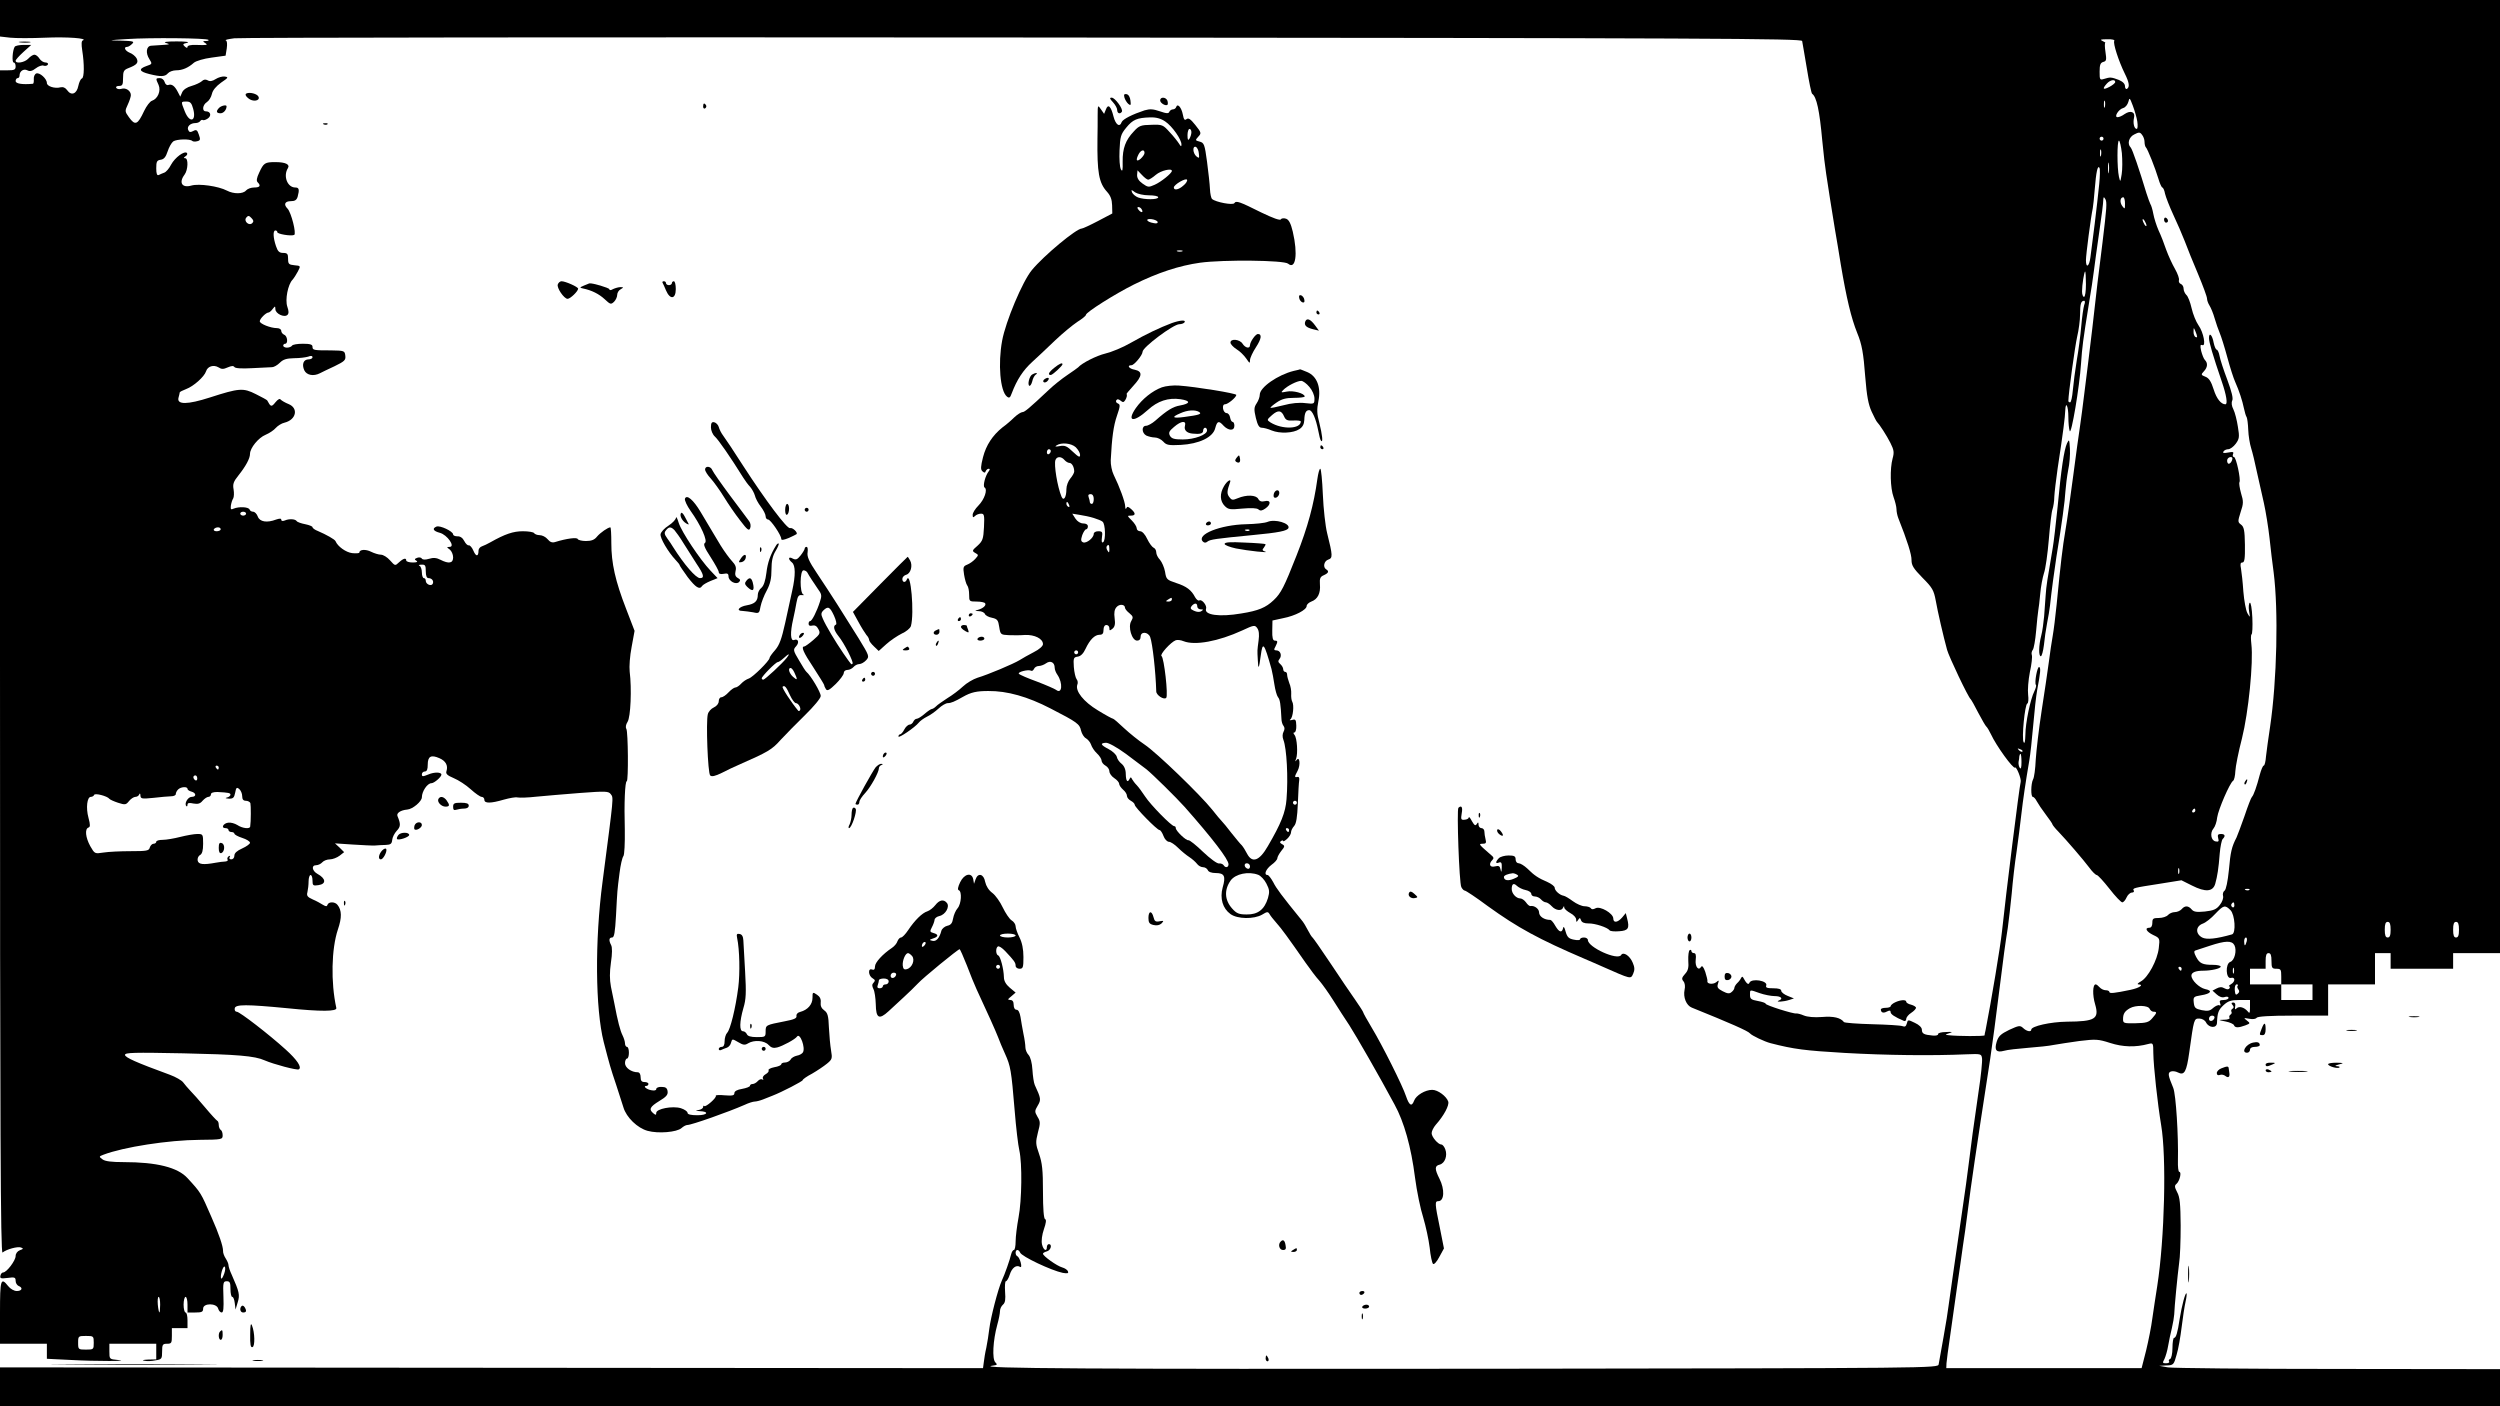 <?xml version="1.0" standalone="no"?>
<!DOCTYPE svg PUBLIC "-//W3C//DTD SVG 20010904//EN"
 "http://www.w3.org/TR/2001/REC-SVG-20010904/DTD/svg10.dtd">
<svg version="1.0" xmlns="http://www.w3.org/2000/svg"
 width="1280pt" height="720pt" viewBox="0 0 1280 720"
 preserveAspectRatio="xMidYMid meet">

<g transform="translate(0,720) scale(0.1,-0.1)"
fill="#000000" stroke="none">
<path d="M0 7106 l0 -93 53 -6 c28 -3 109 -3 178 0 112 5 222 -3 193 -14 -7
-2 -8 -19 -3 -51 11 -69 11 -140 -2 -144 -6 -2 -14 -19 -18 -38 -8 -41 -36
-52 -57 -22 -9 13 -21 18 -34 15 -29 -8 -70 5 -70 22 0 22 -37 55 -54 49 -8
-3 -14 -16 -13 -29 1 -13 -1 -24 -5 -24 -56 -5 -88 1 -88 14 0 8 5 15 10 15 6
0 10 6 10 13 0 23 21 37 40 27 13 -7 25 -4 43 10 14 11 32 17 40 14 8 -3 18
-1 22 5 3 6 -2 11 -12 11 -10 0 -24 9 -31 20 -7 11 -18 20 -26 20 -7 0 -21 -9
-31 -20 -18 -20 -65 -28 -65 -11 0 5 18 25 40 45 l40 36 -39 0 c-22 0 -43 -4
-46 -10 -11 -18 -15 -80 -5 -80 6 0 10 -9 10 -20 0 -17 -7 -20 -40 -20 l-40 0
0 -3031 c0 -2424 3 -3029 13 -3022 21 17 77 32 94 26 14 -5 13 -8 -5 -14 -13
-5 -22 -17 -22 -30 0 -23 -46 -84 -64 -84 -6 0 -12 -7 -14 -17 -3 -14 3 -15
37 -11 36 5 41 3 41 -15 0 -11 7 -22 15 -26 24 -9 18 -26 -9 -26 -14 0 -33 11
-44 25 -38 48 -42 34 -42 -135 l0 -160 120 0 120 0 0 -38 0 -39 122 -6 c125
-7 317 -7 241 0 -43 4 -43 4 -43 44 l0 39 120 0 120 0 0 -40 0 -40 -42 -1
c-26 -1 -34 -4 -19 -6 13 -3 39 -2 57 2 32 5 34 8 34 45 0 36 3 40 25 40 23 0
25 4 25 40 l0 40 40 0 40 0 0 40 c0 22 -4 40 -10 40 -5 0 -10 18 -10 40 0 22
5 40 10 40 6 0 10 -18 10 -40 l0 -40 40 0 c33 0 40 3 40 20 0 29 69 29 77 0 3
-11 11 -20 18 -20 9 0 11 22 9 80 -3 74 -1 80 17 80 16 0 19 -7 19 -40 0 -22
4 -40 9 -40 6 0 11 -15 13 -32 l4 -33 11 37 c12 38 8 54 -30 140 -10 21 -17
43 -17 50 0 8 -7 23 -14 34 -8 12 -15 30 -14 40 0 23 -20 84 -60 174 -54 124
-53 123 -122 198 -50 55 -157 82 -328 82 -60 0 -94 4 -107 14 -19 14 -19 15 5
24 102 39 333 75 492 76 114 1 118 2 118 23 0 12 -4 25 -10 28 -5 3 -10 15
-10 25 0 10 -3 20 -8 22 -4 2 -32 32 -62 68 -30 36 -65 75 -77 87 -12 12 -27
31 -35 41 -7 10 -38 28 -68 39 -175 64 -230 89 -230 102 0 12 45 13 298 8 276
-6 366 -13 417 -36 46 -20 166 -52 175 -46 17 10 -9 49 -68 102 -85 77 -235
193 -250 193 -8 0 -12 8 -10 18 4 20 60 20 268 0 175 -18 256 -17 252 1 -29
132 -25 303 8 402 21 61 20 99 -2 126 -13 17 -45 17 -51 1 -3 -10 -8 -10 -23
-1 -11 7 -34 20 -53 28 -27 12 -32 19 -27 37 3 13 6 38 6 56 0 17 5 32 10 32
6 0 10 -13 10 -28 0 -26 3 -28 30 -24 42 6 39 34 -5 58 -27 15 -32 44 -7 44
11 0 25 7 32 15 7 8 24 15 39 15 14 0 37 9 50 19 l23 18 -23 23 -24 22 90 -6
c50 -3 101 -6 115 -5 14 1 39 3 56 3 24 1 30 6 32 25 1 14 12 35 23 47 21 22
21 35 4 76 -6 15 16 30 50 33 28 2 75 42 75 63 0 30 28 72 49 72 14 0 51 32
51 44 0 13 -36 14 -66 1 -30 -12 -34 -12 -34 1 0 7 7 14 15 14 11 0 15 11 15
35 0 43 17 52 60 33 32 -14 45 -37 36 -66 -5 -14 4 -22 37 -36 24 -10 63 -35
87 -57 23 -21 49 -39 56 -39 8 0 14 -7 14 -15 0 -19 32 -19 100 1 29 8 61 14
70 11 10 -2 53 -1 96 4 44 4 144 13 224 19 132 10 146 9 157 -6 15 -20 16 -3
-42 -449 -40 -301 -37 -650 6 -820 30 -116 34 -131 64 -220 14 -44 31 -96 37
-115 15 -51 72 -106 124 -120 54 -15 149 -7 173 14 10 9 23 16 30 16 22 0 211
67 293 103 21 10 44 17 52 17 8 0 28 5 43 11 15 6 37 15 48 19 49 19 155 74
155 80 0 4 21 19 48 33 26 15 60 38 76 51 27 22 28 27 21 68 -4 23 -9 76 -11
117 -2 61 -7 76 -24 88 -14 10 -20 23 -18 40 2 18 -4 30 -19 40 -22 15 -23 14
-23 -16 0 -34 -25 -62 -63 -72 -13 -3 -21 -12 -19 -21 2 -12 -13 -18 -60 -27
-97 -19 -98 -19 -98 -52 0 -28 -2 -29 -45 -29 -31 0 -47 5 -51 15 -4 8 -12 15
-20 15 -19 0 -18 48 2 118 14 46 15 79 9 187 -4 71 -8 143 -9 160 -1 20 -7 31
-19 33 -14 3 -17 -1 -13 -20 13 -61 15 -181 6 -253 -14 -109 -41 -217 -57
-233 -7 -7 -13 -27 -13 -43 0 -19 -5 -29 -15 -29 -8 0 -15 -5 -15 -11 0 -6 6
-8 12 -5 7 3 20 9 30 12 9 3 19 15 21 26 6 20 6 20 37 2 25 -15 34 -16 50 -6
31 19 84 15 105 -8 13 -14 25 -18 44 -13 28 7 93 42 102 56 15 21 44 -58 30
-81 -4 -7 -18 -15 -31 -17 -13 -3 -28 -11 -32 -20 -5 -8 -18 -15 -28 -15 -11
0 -20 -4 -20 -9 0 -5 -16 -12 -35 -15 -20 -4 -33 -11 -30 -16 3 -5 -4 -14 -15
-20 -11 -6 -17 -16 -14 -22 4 -6 3 -8 -3 -5 -6 4 -16 0 -23 -8 -7 -8 -19 -15
-26 -15 -8 0 -14 -4 -14 -9 0 -5 -18 -12 -40 -16 -26 -4 -40 -12 -40 -22 0
-12 -10 -14 -50 -11 -27 3 -47 1 -45 -2 6 -10 -52 -60 -59 -53 -3 4 -6 1 -6
-5 0 -6 -10 -13 -22 -15 -20 -4 -20 -4 4 -6 51 -2 41 -21 -11 -21 -34 0 -51 4
-51 13 0 6 -15 17 -34 23 -43 13 -126 -3 -126 -24 0 -12 -3 -12 -15 -2 -24 20
-18 33 31 63 35 21 45 32 42 50 -2 16 -10 22 -30 22 -16 1 -28 -4 -28 -11 0
-7 -10 -9 -25 -6 -25 4 -45 22 -26 22 6 0 11 5 11 10 0 6 -9 10 -20 10 -15 0
-20 7 -20 25 0 15 -6 25 -15 25 -32 0 -65 23 -65 47 0 12 5 23 10 23 6 0 10
14 10 30 0 17 -4 30 -10 30 -5 0 -10 8 -10 18 0 9 -6 28 -13 42 -11 22 -24 69
-42 165 -3 17 -11 54 -17 83 -7 38 -7 74 0 124 7 45 7 78 1 89 -13 25 -11 39
5 39 11 0 15 26 20 113 7 133 6 123 18 217 5 41 14 80 20 87 5 7 8 65 7 135
-4 135 1 248 10 248 9 0 7 254 -2 268 -5 8 -3 22 6 36 16 24 22 170 11 257 -3
26 1 81 10 127 l15 82 -43 112 c-56 144 -76 235 -76 337 0 45 -2 81 -5 81 -12
0 -51 -27 -68 -47 -13 -17 -29 -23 -57 -23 -21 0 -40 5 -42 10 -3 10 -57 3
-115 -15 -15 -5 -27 -1 -39 14 -10 12 -28 21 -41 21 -12 0 -25 5 -28 10 -3 6
-30 10 -58 10 -49 0 -91 -14 -167 -57 -14 -8 -33 -17 -42 -20 -10 -3 -18 -13
-18 -22 0 -32 -13 -32 -26 -1 -7 17 -18 29 -24 28 -5 -2 -16 8 -23 22 -8 16
-21 25 -35 24 -12 0 -22 4 -22 10 -1 16 -67 47 -85 40 -24 -10 -17 -23 17 -32
38 -10 81 -72 50 -72 -16 -1 -16 -1 1 -14 9 -7 17 -25 17 -40 0 -30 -22 -34
-65 -12 -19 10 -36 12 -58 5 -20 -6 -33 -5 -37 1 -4 6 -14 8 -24 4 -14 -5 -15
-9 -4 -15 9 -6 2 -9 -19 -9 -18 0 -33 5 -33 10 0 15 -14 12 -37 -9 -20 -19
-20 -19 -46 10 -14 16 -35 29 -47 29 -11 0 -34 7 -50 15 -27 14 -60 12 -60 -4
0 -4 -17 -5 -37 -3 -32 4 -74 34 -85 61 -3 9 -48 34 -90 52 -16 6 -28 15 -28
20 0 4 -17 11 -37 15 -21 4 -41 11 -44 16 -7 11 -39 13 -61 3 -11 -4 -18 -3
-18 4 0 7 -8 7 -26 1 -47 -18 -84 -12 -94 15 -5 14 -16 25 -24 25 -8 0 -16 5
-18 11 -5 14 -55 16 -81 5 -15 -7 -17 -4 -15 15 2 13 7 30 12 37 4 7 5 28 2
46 -5 27 -1 40 25 72 38 48 59 87 59 110 0 30 43 83 80 98 19 8 43 24 52 35
10 11 30 24 45 27 60 15 72 74 21 95 -18 7 -36 18 -41 23 -4 7 -14 2 -27 -14
-20 -25 -24 -24 -42 10 -2 3 -28 17 -58 32 -65 33 -86 31 -235 -17 -115 -37
-171 -38 -161 -1 3 11 6 23 6 26 0 4 15 11 33 18 38 14 93 63 102 91 8 26 39
35 64 20 15 -10 25 -10 47 0 19 8 29 9 34 2 4 -7 37 -9 91 -6 46 2 92 5 102 5
9 0 27 10 40 23 17 17 34 22 72 23 28 0 60 4 73 8 14 6 22 4 22 -3 0 -6 -9
-11 -20 -11 -26 0 -36 -25 -22 -56 12 -25 47 -32 80 -15 9 5 43 21 75 36 51
25 58 31 55 54 -3 25 -5 26 -73 27 -90 0 -95 1 -95 19 0 11 -12 15 -49 15 -28
0 -53 -4 -56 -10 -3 -5 -15 -10 -26 -10 -10 0 -19 5 -19 10 0 6 5 10 10 10 16
0 12 40 -5 46 -8 4 -15 12 -15 20 0 8 -10 14 -22 14 -32 0 -88 22 -88 35 0 13
32 45 45 45 4 0 14 8 21 18 13 16 13 16 14 -1 0 -23 46 -45 62 -29 7 7 7 19
-1 42 -12 35 3 114 27 138 7 8 19 27 27 42 15 29 15 29 -18 32 -28 3 -32 6
-32 33 0 25 -4 30 -25 30 -20 0 -28 8 -37 35 -15 44 -16 80 -3 80 6 0 10 -4
10 -9 0 -9 68 -21 86 -14 13 5 -15 116 -34 135 -21 21 -14 38 17 38 21 0 30 6
35 23 10 37 7 47 -12 47 -41 0 -63 59 -38 99 12 19 -12 31 -64 31 -54 0 -60
-4 -83 -54 -13 -27 -15 -42 -8 -49 18 -18 12 -27 -18 -27 -16 0 -34 -7 -41
-15 -16 -19 -64 -19 -98 -1 -44 23 -143 37 -182 26 -48 -14 -66 15 -35 56 18
24 20 84 3 84 -9 0 -8 3 2 10 8 5 11 12 7 17 -13 12 -61 -23 -81 -60 -10 -20
-26 -38 -35 -41 -9 -3 -22 -9 -28 -12 -9 -4 -13 6 -13 34 0 34 3 41 22 44 17
2 27 14 36 42 7 22 20 45 29 52 17 12 87 14 98 2 3 -3 15 -4 25 -1 16 4 17 9
8 34 -8 24 -13 27 -29 18 -15 -8 -21 -6 -26 7 -6 17 12 34 39 34 9 0 20 5 23
10 4 6 10 8 14 5 5 -2 16 2 26 9 19 14 13 36 -11 36 -21 0 -17 33 5 47 11 7
22 25 26 42 4 19 21 39 47 58 37 25 39 28 19 31 -12 2 -33 -4 -47 -13 -17 -11
-30 -13 -41 -6 -11 6 -21 4 -30 -5 -8 -7 -31 -18 -52 -24 -23 -6 -42 -19 -48
-32 l-10 -23 -13 25 c-16 31 -31 41 -48 35 -8 -3 -16 4 -19 15 -3 11 -14 20
-24 20 -22 0 -23 -1 -7 -35 13 -30 -4 -71 -34 -81 -10 -3 -28 -27 -40 -52 -33
-71 -46 -77 -78 -32 -21 29 -21 32 -6 64 9 19 16 41 16 49 0 22 -26 40 -49 32
-10 -3 -22 -1 -26 5 -3 6 3 10 14 10 18 0 21 6 21 40 0 35 4 42 27 51 44 17
54 28 42 51 -6 10 -21 23 -35 28 -24 10 -33 30 -13 30 6 0 17 7 25 15 14 13 7
15 -58 17 -68 1 -66 2 32 8 120 8 408 5 417 -4 4 -3 -2 -6 -13 -6 -16 0 -17
-2 -4 -10 17 -11 11 -12 -47 -10 -26 1 -43 -3 -43 -10 0 -7 -5 -6 -14 2 -12
11 -10 14 13 19 14 4 -10 7 -54 7 -54 0 -72 -3 -55 -8 22 -7 20 -8 -15 -10
-22 -1 -49 -3 -60 -4 -26 -1 -31 -37 -10 -69 15 -24 15 -25 -15 -35 -42 -15
-38 -28 14 -41 60 -15 81 -14 96 4 7 8 26 15 42 15 32 0 62 13 91 39 11 9 51
21 90 26 l72 10 6 37 c3 23 2 39 -5 41 -6 3 14 7 44 11 30 4 1848 6 4039 4
3532 -3 3985 -5 3988 -18 2 -8 12 -71 24 -140 11 -68 23 -127 27 -130 23 -16
38 -85 52 -240 6 -63 15 -140 20 -170 5 -30 14 -89 20 -130 7 -41 18 -111 25
-155 8 -44 21 -125 30 -180 29 -172 53 -273 84 -350 24 -58 32 -104 41 -224 8
-100 16 -142 33 -179 12 -26 24 -49 27 -52 13 -13 50 -70 69 -108 18 -36 20
-48 11 -80 -14 -52 -12 -150 5 -197 8 -22 15 -50 15 -62 0 -12 4 -32 9 -45 46
-116 69 -188 68 -216 0 -27 10 -43 56 -90 51 -51 58 -64 68 -117 10 -57 39
-183 58 -252 9 -34 109 -245 121 -253 3 -3 21 -34 39 -70 19 -36 37 -67 41
-70 4 -3 15 -21 24 -40 26 -57 114 -179 123 -170 7 7 33 -58 29 -73 -7 -23
-76 -578 -96 -767 -8 -76 -54 -352 -84 -505 -3 -11 -5 -23 -5 -26 -1 -5 -138
-5 -186 1 -17 2 -17 3 5 10 20 6 17 8 -17 6 -23 0 -41 -5 -40 -11 1 -5 -11 -9
-28 -7 -45 4 -55 10 -55 30 0 11 -14 25 -36 35 -35 17 -36 17 -41 -3 -4 -15
-10 -19 -22 -14 -9 4 -79 8 -155 10 -77 2 -142 7 -145 11 -17 22 -52 31 -112
26 -40 -3 -75 0 -94 8 -16 7 -34 11 -38 10 -14 -3 -157 42 -157 50 0 4 -18 10
-40 14 -34 6 -40 11 -40 31 0 28 -3 28 50 9 23 -8 58 -15 76 -15 34 0 46 -14
21 -23 -20 -9 26 -6 53 3 l25 8 -32 13 c-18 7 -33 19 -33 26 0 9 -14 13 -41
13 -31 0 -40 3 -36 14 10 25 -76 39 -86 14 -5 -13 -16 -3 -32 27 -3 6 -7 5
-11 -3 -3 -7 -12 -19 -20 -26 -8 -8 -14 -19 -14 -24 0 -5 -6 -15 -14 -21 -11
-10 -21 -9 -46 4 -25 13 -30 20 -24 38 6 19 5 20 -9 8 -17 -13 -49 -9 -45 6 1
4 -4 25 -11 47 -9 25 -16 34 -21 26 -14 -23 -32 1 -28 36 3 23 0 34 -9 34 -7
0 -13 5 -13 11 0 5 -4 8 -9 4 -5 -3 -8 -27 -7 -53 3 -36 -1 -52 -17 -69 -16
-18 -18 -25 -8 -37 8 -9 10 -27 6 -44 -8 -38 9 -80 37 -91 198 -80 287 -119
298 -132 9 -11 74 -42 105 -50 120 -31 176 -38 380 -50 213 -12 445 -15 625
-7 73 3 75 2 78 -21 2 -13 -5 -88 -17 -165 -25 -171 -41 -288 -52 -381 -4 -38
-20 -149 -34 -245 -34 -232 -63 -437 -69 -480 -2 -19 -13 -89 -25 -155 -12
-66 -23 -129 -25 -140 -3 -20 -12 -20 -2312 -23 -2011 -2 -2641 1 -2531 16 23
3 25 5 13 17 -17 17 -12 112 10 192 8 28 14 60 14 71 0 11 7 25 15 32 12 10
14 27 11 66 -2 30 0 54 4 54 5 0 14 15 20 34 11 35 33 51 52 40 7 -5 9 3 4 22
-4 16 -12 30 -17 32 -12 5 -12 32 0 32 5 0 11 -6 14 -13 7 -20 160 -92 218
-104 24 -4 31 -3 27 7 -2 8 -16 17 -30 21 -26 7 -98 58 -98 70 0 4 9 9 20 12
20 5 29 37 10 37 -5 0 -10 -7 -10 -15 0 -26 -18 -16 -25 14 -4 18 0 49 10 78
11 31 13 49 6 51 -7 2 -11 53 -11 141 0 110 -4 147 -20 193 -18 51 -18 60 -6
109 13 48 13 57 -2 81 -15 26 -15 30 1 57 18 30 17 37 -15 106 -5 11 -10 46
-12 78 -2 35 -10 65 -20 76 -9 9 -16 27 -16 39 0 11 -4 42 -10 69 -5 26 -12
65 -15 86 -4 23 -11 37 -20 37 -9 0 -15 10 -15 25 0 17 -6 25 -17 25 -15 1
-15 3 5 19 l22 19 -30 25 c-20 17 -30 35 -30 54 -1 42 -18 107 -29 111 -13 4
-14 39 -2 46 5 4 22 -7 38 -24 45 -48 53 -58 53 -75 0 -8 9 -15 20 -15 18 0
20 7 20 60 0 41 -7 74 -20 100 -11 22 -20 47 -20 57 0 10 -9 24 -21 31 -11 7
-31 37 -45 66 -13 28 -37 62 -53 74 -19 14 -32 35 -37 57 -7 41 -37 48 -49 13
l-8 -23 -4 23 c-7 37 -46 29 -67 -15 -12 -25 -14 -39 -7 -41 17 -6 13 -70 -6
-92 -10 -11 -20 -35 -23 -52 -4 -24 -11 -34 -30 -38 -13 -3 -27 -15 -30 -25
-10 -39 -27 -57 -46 -52 -17 4 -17 5 3 12 29 9 29 21 2 28 -18 5 -19 8 -8 29
7 13 13 30 14 38 0 8 11 17 25 20 31 7 54 48 38 67 -16 20 -38 16 -59 -11 -11
-14 -29 -28 -41 -32 -26 -8 -64 -45 -98 -96 -14 -21 -30 -38 -37 -38 -6 0 -14
-9 -18 -19 -3 -11 -16 -26 -28 -34 -48 -32 -87 -75 -87 -95 0 -15 -5 -20 -15
-16 -22 9 -20 -32 3 -45 13 -8 14 -12 5 -22 -9 -9 -9 -17 -1 -33 6 -11 11 -46
12 -78 1 -72 17 -80 65 -36 20 18 55 51 79 73 24 22 56 53 71 69 26 29 206
176 214 176 3 0 19 -37 37 -82 17 -46 40 -101 50 -123 56 -120 98 -214 110
-245 7 -19 23 -58 36 -86 28 -62 32 -83 49 -289 7 -88 18 -180 24 -205 15 -67
13 -254 -4 -343 -8 -43 -15 -99 -15 -123 0 -24 -4 -44 -9 -44 -5 0 -11 -10
-14 -22 -6 -27 -33 -104 -47 -133 -20 -44 -58 -191 -65 -250 -3 -27 -10 -70
-15 -95 -6 -25 -11 -58 -13 -75 l-4 -30 -2516 2 -2517 2 0 -100 0 -99 6400 0
6400 0 0 95 0 95 -827 1 c-456 0 -848 4 -873 8 l-45 8 37 2 c36 1 38 3 52 54
9 28 20 93 26 142 6 50 15 108 20 130 5 22 7 41 5 43 -6 6 -24 -62 -35 -130
-11 -74 -19 -98 -29 -98 -4 0 -8 -23 -8 -52 0 -29 -6 -54 -12 -56 -6 -2 -9 -8
-5 -13 3 -5 -4 -9 -16 -9 -18 0 -19 2 -8 22 6 13 15 43 19 68 4 25 13 65 19
90 6 25 11 56 12 70 1 38 17 201 25 262 5 29 8 116 8 193 -1 111 -4 146 -18
171 -14 27 -14 34 -3 43 16 14 27 61 14 61 -5 0 -8 26 -7 58 3 124 -10 338
-24 372 -27 65 -29 77 -12 84 9 3 25 1 36 -5 33 -17 44 3 58 103 24 172 24
173 51 173 14 0 29 -8 35 -20 15 -29 55 -31 56 -2 2 52 7 66 34 91 23 21 38
26 81 26 l54 0 0 -37 c0 -31 -2 -34 -12 -21 -18 21 -44 28 -57 15 -8 -8 -9 -5
-7 10 3 12 -1 20 -10 20 -10 0 -11 -4 -3 -13 7 -8 7 -14 -1 -19 -6 -3 -8 -10
-5 -15 3 -5 1 -11 -5 -15 -6 -4 -8 -11 -5 -16 4 -5 -9 -10 -27 -10 -33 -1 -33
-1 7 -9 21 -4 41 -13 43 -19 5 -14 23 -14 58 -1 26 10 26 11 8 25 -18 14 -17
14 12 9 19 -4 34 -1 38 5 5 7 67 11 187 11 l179 0 0 80 0 80 120 0 120 0 0 80
0 80 40 0 40 0 0 -40 0 -40 160 0 160 0 0 40 0 40 120 0 120 0 0 2440 0 2440
-6400 0 -6400 0 0 -94z m10825 -116 c-7 -11 22 -102 54 -167 23 -46 26 -69 11
-78 -5 -3 -10 3 -10 13 0 13 -11 24 -32 33 -37 14 -44 15 -75 5 -22 -7 -23 -4
-23 37 0 35 4 46 19 50 16 4 17 11 11 51 -4 25 -4 46 -1 47 3 0 -3 4 -14 9
-15 7 -10 9 23 9 27 1 41 -3 37 -9z m5 -210 c0 -5 -13 -16 -30 -25 -33 -17
-38 -11 -13 17 17 19 43 24 43 8z m113 -202 c3 -21 2 -38 -3 -38 -13 0 -20 30
-14 56 8 31 -17 41 -48 20 -12 -9 -28 -16 -36 -16 -20 0 5 41 29 47 11 3 22
17 26 31 6 24 7 23 23 -19 9 -24 20 -61 23 -81z m-166 75 c-3 -10 -5 -4 -5 12
0 17 2 24 5 18 2 -7 2 -21 0 -30z m-9788 -10 c18 -65 -18 -76 -43 -13 -20 51
-21 50 9 50 19 0 26 -7 34 -37z m9991 -169 c0 -11 3 -24 6 -27 10 -9 49 -109
65 -162 7 -25 17 -45 20 -45 4 0 11 -14 14 -32 4 -17 23 -66 42 -107 20 -42
46 -103 59 -136 12 -33 43 -109 68 -168 25 -60 46 -116 46 -126 0 -9 6 -25 13
-36 7 -11 19 -40 26 -65 7 -25 19 -58 26 -75 7 -16 25 -73 39 -125 14 -52 32
-108 40 -125 21 -47 37 -97 45 -136 4 -19 10 -40 14 -45 3 -6 7 -35 8 -65 1
-30 8 -72 15 -94 7 -22 20 -76 29 -120 10 -44 26 -116 36 -160 10 -45 23 -126
29 -180 6 -55 15 -134 21 -175 25 -196 17 -553 -18 -790 -9 -58 -18 -126 -21
-152 -2 -27 -7 -48 -12 -48 -4 0 -13 -21 -20 -47 -15 -59 -32 -106 -40 -113
-4 -3 -21 -47 -38 -98 -18 -50 -36 -100 -41 -110 -25 -48 -31 -75 -39 -166 -6
-60 -15 -101 -22 -106 -7 -4 -11 -17 -8 -27 3 -11 -4 -31 -17 -47 -17 -22 -32
-28 -76 -33 -43 -4 -57 -2 -68 11 -17 20 -35 20 -51 1 -7 -8 -23 -15 -35 -15
-12 0 -28 -7 -35 -15 -7 -8 -28 -15 -46 -15 -30 0 -34 -3 -34 -25 0 -16 -6
-25 -15 -25 -26 0 -16 -20 19 -37 34 -16 35 -17 29 -67 -7 -62 -55 -151 -92
-171 -14 -8 -20 -14 -13 -15 31 -1 7 -18 -40 -28 -81 -17 -108 -20 -108 -11 0
5 -8 9 -19 9 -10 0 -24 7 -31 15 -7 8 -16 15 -20 15 -16 0 -17 -55 -3 -102 22
-75 0 -88 -144 -89 -84 -1 -183 -23 -183 -41 0 -13 -23 -9 -41 8 -16 15 -22
14 -72 -9 -43 -21 -55 -32 -64 -61 -13 -43 -2 -57 38 -46 16 5 71 11 121 15
51 4 111 10 133 15 22 4 81 13 131 20 84 10 96 10 158 -10 65 -21 130 -23 196
-5 24 6 25 5 25 -47 1 -69 22 -260 40 -368 28 -163 18 -581 -20 -825 -8 -49
-19 -124 -25 -165 -5 -41 -20 -115 -32 -165 l-23 -90 -500 0 -500 0 1 25 c1
14 9 75 18 135 9 61 25 175 36 255 12 80 25 174 30 210 6 36 17 117 25 180 18
143 39 287 115 780 11 74 31 223 44 330 27 215 31 245 46 340 5 36 14 115 20
175 5 61 16 157 25 215 8 58 19 142 24 188 9 79 22 167 41 278 5 28 14 109 20
180 6 71 15 152 20 179 18 96 19 114 11 120 -10 5 -26 -83 -17 -92 3 -3 -1
-17 -8 -32 -20 -39 -46 -163 -46 -223 -1 -35 -4 -48 -9 -38 -11 18 6 194 19
198 5 2 7 22 4 45 -3 23 1 75 9 116 9 40 13 79 10 87 -3 8 -1 20 5 27 5 6 13
50 17 97 4 47 9 94 11 105 2 11 7 49 10 85 3 36 12 83 19 105 8 22 19 100 25
173 6 73 14 143 19 155 4 12 9 41 9 63 1 23 9 88 17 145 29 190 38 264 39 296
2 53 16 25 16 -32 0 -29 3 -62 7 -72 8 -22 50 224 58 347 6 85 9 111 41 310
10 58 21 132 25 165 4 33 15 112 24 175 17 117 23 163 24 190 1 12 3 13 10 1
10 -15 7 -47 -14 -221 -8 -63 -20 -158 -26 -210 -16 -147 -39 -338 -48 -410
-4 -36 -13 -108 -20 -160 -6 -52 -16 -124 -21 -160 -6 -36 -21 -150 -35 -255
-14 -104 -31 -230 -40 -280 -15 -89 -24 -164 -45 -380 -6 -60 -15 -132 -20
-160 -5 -27 -14 -88 -20 -135 -6 -47 -23 -159 -37 -250 -14 -91 -27 -203 -30
-249 -2 -47 -8 -93 -14 -102 -11 -22 -12 -89 -1 -89 5 0 14 -10 20 -22 7 -13
27 -43 46 -68 19 -25 35 -48 35 -52 1 -3 13 -19 29 -35 43 -45 129 -145 159
-185 15 -21 33 -38 38 -38 6 0 35 -32 65 -70 30 -39 60 -70 66 -70 6 0 16 11
22 25 6 14 19 25 27 25 9 0 13 5 10 10 -8 13 -3 14 132 35 l112 18 54 -27 c69
-35 107 -32 119 9 11 40 17 77 23 155 3 35 10 69 15 74 16 16 12 26 -9 26 -15
0 -18 -5 -14 -21 5 -17 2 -20 -13 -17 -24 4 -30 44 -11 66 8 9 17 35 19 57 6
41 64 175 81 187 6 3 11 26 12 50 1 23 16 99 34 168 33 132 59 388 48 482 -3
26 -3 48 1 50 4 2 6 40 4 85 -2 47 -8 80 -13 77 -5 -3 -7 -22 -4 -42 6 -36 6
-36 -8 -12 -8 14 -17 64 -21 111 -3 47 -9 100 -12 117 -5 24 -3 32 7 32 11 0
14 20 13 91 -1 74 -5 92 -20 103 -17 13 -17 16 -2 64 15 44 15 55 2 97 -7 26
-11 51 -8 56 8 13 -17 129 -28 129 -6 0 -8 7 -5 15 5 11 0 13 -25 8 -22 -4
-29 -3 -24 5 4 7 15 12 25 12 9 0 27 13 38 28 18 25 20 34 11 87 -5 33 -15 73
-23 89 -9 17 -11 34 -6 45 6 11 -3 46 -25 106 -19 50 -37 105 -40 123 -3 17
-10 32 -15 32 -4 0 -11 16 -15 35 -7 40 -24 57 -24 24 0 -21 19 -86 66 -224
23 -67 31 -115 18 -115 -22 0 -45 28 -60 76 -13 41 -24 58 -42 65 -23 9 -24
11 -8 28 19 20 21 42 5 58 -6 6 -14 27 -19 46 -6 28 -5 34 6 30 20 -8 6 66
-20 102 -12 17 -28 56 -35 87 -7 31 -19 62 -27 68 -7 7 -14 21 -14 32 0 10 -6
21 -14 24 -8 3 -12 12 -10 19 3 8 -6 33 -20 58 -14 24 -34 68 -45 98 -10 30
-27 74 -39 99 -11 25 -23 63 -27 85 -4 22 -11 45 -15 50 -3 6 -12 30 -20 55
-36 119 -72 226 -81 235 -19 19 -9 54 19 67 23 12 29 12 39 -2 7 -8 13 -24 13
-36z m-210 16 c0 -5 -4 -10 -10 -10 -5 0 -10 5 -10 10 0 6 5 10 10 10 6 0 10
-4 10 -10z m94 -74 c3 -36 3 -84 -1 -108 -7 -42 -7 -42 -14 -13 -10 45 -10
185 0 185 4 0 11 -29 15 -64z m-107 -13 c-3 -10 -5 -4 -5 12 0 17 2 24 5 18 2
-7 2 -21 0 -30z m40 -85 c-2 -13 -4 -3 -4 22 0 25 2 35 4 23 2 -13 2 -33 0
-45z m-49 -60 c-4 -40 -14 -131 -23 -203 -9 -71 -19 -149 -22 -172 -6 -48 -23
-59 -23 -15 0 27 25 220 35 266 2 12 7 55 10 96 7 89 15 126 24 111 4 -5 3
-43 -1 -83z m132 -100 c0 -30 -1 -30 -14 -13 -14 19 -11 45 5 45 5 0 9 -14 9
-32z m-9588 -100 c-17 -17 -46 10 -31 28 9 11 14 11 26 -2 11 -11 13 -18 5
-26z m9698 -13 c0 -5 -5 -3 -10 5 -5 8 -10 20 -10 25 0 6 5 3 10 -5 5 -8 10
-19 10 -25z m-310 -300 c0 -37 -4 -65 -10 -65 -5 0 -10 12 -10 28 0 33 11 102
16 102 2 0 4 -29 4 -65z m-9 -107 c-4 -13 -11 -61 -15 -108 -4 -47 -14 -125
-23 -175 -8 -49 -17 -118 -20 -152 -3 -35 -9 -63 -14 -63 -5 0 -9 3 -9 7 0 35
34 281 45 329 8 33 15 85 15 115 0 54 5 69 21 69 5 0 5 -10 0 -22z m578 -161
c1 -5 -3 -5 -9 -2 -5 3 -10 16 -9 28 0 21 1 21 9 2 5 -11 9 -24 9 -28z m181
-624 c-1 -18 -18 -35 -24 -24 -4 6 -4 16 -1 21 7 12 25 13 25 3z m-10170 -283
c0 -5 -7 -10 -15 -10 -8 0 -15 5 -15 10 0 6 7 10 15 10 8 0 15 -4 15 -10z
m-130 -80 c0 -5 -9 -10 -21 -10 -11 0 -17 5 -14 10 3 6 13 10 21 10 8 0 14 -4
14 -10z m1050 -215 c0 -24 5 -35 14 -35 18 0 29 -16 21 -30 -8 -13 -35 -1 -35
16 0 8 -4 14 -10 14 -5 0 -10 13 -10 29 0 16 -6 32 -12 34 -7 3 -3 6 10 6 19
1 22 -4 22 -34z m8175 -923 c-3 -3 -11 0 -18 7 -9 10 -8 11 6 5 10 -3 15 -9
12 -12z m-5 -54 c0 -29 -3 -38 -9 -29 -5 7 -7 21 -6 30 2 9 4 22 4 29 1 6 3
12 6 12 3 0 5 -19 5 -42z m-9230 -28 c0 -5 -2 -10 -4 -10 -3 0 -8 5 -11 10 -3
6 -1 10 4 10 6 0 11 -4 11 -10z m-110 -56 c0 -8 -4 -12 -10 -9 -5 3 -10 10
-10 16 0 5 5 9 10 9 6 0 10 -7 10 -16z m-50 -53 c0 -5 9 -11 20 -14 26 -7 26
-27 1 -27 -19 0 -39 -35 -27 -47 3 -4 6 -1 6 7 0 9 9 11 30 6 23 -4 35 -1 47
14 10 11 23 20 30 20 7 0 13 6 13 13 0 8 12 12 33 12 58 -3 67 -5 67 -14 0 -5
-8 -12 -17 -14 -12 -3 -9 -5 8 -6 22 -1 28 4 33 30 5 27 8 30 21 19 8 -7 15
-23 15 -36 0 -17 6 -24 19 -24 10 0 21 -6 23 -12 3 -11 3 -96 -1 -120 -2 -14
-41 -9 -66 8 -13 8 -34 14 -46 12 -26 -3 -39 -28 -15 -28 9 0 16 -4 16 -10 0
-5 7 -10 15 -10 8 0 15 -4 15 -8 0 -5 18 -15 40 -22 22 -7 40 -18 40 -25 0 -6
-18 -19 -40 -29 -27 -12 -40 -24 -40 -37 0 -11 -7 -19 -16 -19 -9 0 -12 5 -8
12 4 7 3 8 -5 4 -6 -4 -9 -12 -6 -17 4 -5 -2 -9 -12 -10 -10 0 -31 -3 -48 -6
-65 -12 -89 -9 -93 11 -2 10 3 23 12 28 11 6 16 23 16 58 0 49 -1 50 -30 50
-16 0 -55 -7 -87 -15 -31 -8 -72 -15 -90 -15 -18 0 -33 -4 -33 -10 0 -5 -6
-10 -14 -10 -7 0 -16 -9 -19 -19 -4 -17 -15 -19 -98 -19 -52 0 -114 -3 -139
-7 -45 -7 -45 -7 -68 33 -24 44 -29 88 -9 95 9 3 10 13 0 50 -14 51 -7 107 12
107 8 0 15 5 17 10 3 11 68 -6 78 -20 3 -4 23 -13 44 -20 37 -12 41 -11 57 9
9 11 24 21 32 21 9 0 18 6 20 13 3 7 6 4 6 -6 1 -17 7 -18 67 -12 36 4 76 8
90 8 13 0 24 5 24 11 0 7 5 17 12 24 14 14 48 16 48 3z m10280 -111 c0 -5 -5
-10 -11 -10 -5 0 -7 5 -4 10 3 6 8 10 11 10 2 0 4 -4 4 -10z m-83 -322 c-3 -7
-5 -2 -5 12 0 14 2 19 5 13 2 -7 2 -19 0 -25z m360 -84 c-3 -3 -12 -4 -19 -1
-8 3 -5 6 6 6 11 1 17 -2 13 -5z m-77 -80 c0 -8 -5 -12 -10 -9 -6 4 -8 11 -5
16 9 14 15 11 15 -7z m-20 -24 c23 -23 29 -118 8 -124 -81 -23 -130 -28 -153
-16 -35 19 -34 57 3 71 15 5 44 28 64 50 43 45 50 47 78 19z m820 -100 c0 -29
-4 -40 -15 -40 -11 0 -15 11 -15 40 0 29 4 40 15 40 11 0 15 -11 15 -40z m350
0 c0 -29 -4 -40 -15 -40 -11 0 -15 11 -15 40 0 29 4 40 15 40 11 0 15 -11 15
-40z m-7390 -30 c0 -5 -18 -10 -40 -10 -22 0 -40 5 -40 10 0 6 18 10 40 10 22
0 40 -4 40 -10z m6303 -30 c-3 -11 -7 -20 -9 -20 -2 0 -4 9 -4 20 0 11 4 20 9
20 5 0 7 -9 4 -20z m-6771 -22 c-7 -7 -12 -8 -12 -2 0 14 12 26 19 19 2 -3 -1
-11 -7 -17z m6708 3 c14 -27 1 -79 -21 -86 -26 -9 -23 -88 3 -82 23 7 24 -19
1 -32 -10 -6 -14 -11 -10 -11 5 0 5 -5 2 -10 -4 -7 -13 -7 -26 0 -13 8 -25 7
-40 -1 l-21 -11 21 -19 c14 -13 29 -18 41 -14 11 4 20 2 20 -4 0 -6 -11 -11
-25 -11 -19 0 -23 -4 -18 -17 4 -10 2 -14 -4 -10 -5 3 -19 -3 -31 -13 -17 -16
-28 -18 -59 -12 -33 7 -38 12 -41 39 -3 28 -1 31 37 37 51 8 62 24 21 32 -30
7 -70 45 -70 69 0 16 22 25 60 25 42 0 90 11 90 21 0 5 -18 9 -39 9 -54 0 -69
7 -87 41 -12 23 -12 30 -2 33 7 2 40 13 73 24 79 26 112 27 125 3z m-6770 -56
c16 -20 0 -60 -27 -67 -14 -4 -19 1 -21 19 -2 27 14 63 27 63 5 0 14 -7 21
-15z m6960 -25 c0 -36 3 -40 25 -40 23 0 25 -4 25 -40 l0 -40 80 0 80 0 0 -40
0 -40 -80 0 -80 0 0 40 0 40 -80 0 -80 0 0 40 0 40 40 0 40 0 0 40 c0 29 4 40
15 40 11 0 15 -11 15 -40z m-6510 -30 c0 -5 -4 -10 -10 -10 -5 0 -10 5 -10 10
0 6 5 10 10 10 6 0 10 -4 10 -10z m6050 -10 c0 -5 -2 -10 -4 -10 -3 0 -8 5
-11 10 -3 6 -1 10 4 10 6 0 11 -4 11 -10z m267 -22 c-3 -7 -5 -2 -5 12 0 14 2
19 5 13 2 -7 2 -19 0 -25z m-6849 -10 c-6 -18 -28 -21 -28 -4 0 9 7 16 16 16
9 0 14 -5 12 -12z m-38 -33 c0 -8 -7 -15 -15 -15 -8 0 -15 -4 -15 -10 0 -5 -7
-10 -16 -10 -11 0 -14 5 -10 16 3 9 6 20 6 25 0 5 11 9 25 9 16 0 25 -6 25
-15z m6907 -22 c-4 -3 -2 -12 3 -18 7 -9 6 -16 -3 -23 -10 -9 -13 -4 -15 19
-1 17 3 29 10 29 6 0 8 -3 5 -7z m-451 -118 c4 -8 12 -15 20 -15 19 0 18 -6
-7 -34 -17 -20 -30 -24 -85 -25 -60 -1 -64 0 -64 21 0 28 9 41 35 56 30 17 94
15 101 -3z m332 -47 c-6 -18 -28 -21 -28 -4 0 9 7 16 16 16 9 0 14 -5 12 -12z
m-10190 -1309 c-6 -16 -12 -28 -15 -25 -8 8 8 66 17 61 5 -3 4 -19 -2 -36z
m-328 -159 c0 -22 -2 -40 -4 -40 -2 0 -6 18 -8 40 -2 22 0 40 4 40 5 0 8 -18
8 -40z m-340 -195 c0 -34 -1 -35 -40 -35 -39 0 -40 1 -40 35 0 34 1 35 40 35
39 0 40 -1 40 -35z"/>
<path d="M11080 6076 c0 -9 5 -16 10 -16 6 0 10 4 10 9 0 6 -4 13 -10 16 -5 3
-10 -1 -10 -9z"/>
<path d="M10583 4930 c-15 -33 -30 -132 -48 -325 -9 -88 -20 -182 -25 -210
-28 -164 -33 -195 -36 -240 -2 -27 -6 -77 -8 -110 -3 -33 -9 -78 -15 -100 -13
-50 -14 -105 -2 -105 5 0 12 26 16 58 3 31 10 81 16 111 6 30 13 71 15 90 7
69 23 186 33 251 27 164 44 289 46 335 2 28 8 76 14 108 7 31 11 81 9 110 -3
48 -4 50 -15 27z"/>
<path d="M11495 3199 c-4 -6 -5 -12 -2 -15 2 -3 7 2 10 11 7 17 1 20 -8 4z"/>
<path d="M1120 2859 c0 -20 4 -29 13 -27 18 7 20 45 3 51 -12 5 -16 -1 -16
-24z"/>
<path d="M103 6983 c15 -2 37 -2 50 0 12 2 0 4 -28 4 -27 0 -38 -2 -22 -4z"/>
<path d="M1261 6721 c-7 -4 -3 -14 10 -24 23 -20 61 -14 53 7 -6 16 -47 26
-63 17z"/>
<path d="M5757 6701 c3 -11 12 -26 20 -33 12 -10 14 -7 11 17 -2 18 -10 31
-20 33 -12 2 -15 -2 -11 -17z"/>
<path d="M5698 6677 c12 -13 22 -31 22 -40 0 -18 15 -23 24 -9 8 13 -35 72
-52 72 -12 0 -11 -5 6 -23z"/>
<path d="M5940 6686 c0 -14 29 -31 38 -22 2 3 2 12 -1 21 -8 19 -37 20 -37 1z"/>
<path d="M3600 6654 c0 -8 5 -12 10 -9 6 4 8 11 5 16 -9 14 -15 11 -15 -7z"/>
<path d="M1122 6648 c-17 -17 -15 -28 7 -28 16 0 31 18 31 36 0 9 -27 3 -38
-8z"/>
<path d="M5620 6610 c0 -30 0 -84 -1 -120 -2 -173 7 -226 49 -272 18 -20 25
-39 26 -69 l1 -42 -74 -39 c-40 -21 -77 -38 -82 -38 -28 0 -194 -138 -256
-213 -48 -58 -134 -263 -152 -361 -22 -119 -10 -258 24 -286 12 -10 17 -7 25
16 27 71 58 118 105 161 27 25 81 75 118 111 38 36 89 78 113 94 24 15 44 31
44 36 0 13 147 106 245 155 123 61 233 97 340 112 119 16 429 13 450 -5 39
-33 51 49 24 164 -10 42 -20 61 -34 66 -11 4 -23 3 -27 -3 -4 -7 -40 6 -100
35 -112 56 -129 62 -138 48 -7 -12 -96 5 -114 21 -5 4 -10 27 -11 51 -1 24 -8
87 -15 140 -12 89 -15 97 -38 103 -23 6 -23 7 -7 25 17 18 16 21 -15 60 -24
30 -35 38 -45 30 -10 -8 -14 -2 -19 24 -7 36 -27 59 -34 38 -2 -7 -10 -12 -17
-12 -7 0 -15 -6 -18 -12 -3 -10 -14 -10 -48 2 -35 12 -51 13 -79 5 -61 -20
-111 -45 -117 -60 -10 -29 -31 -14 -42 29 -13 53 -28 66 -39 35 l-9 -22 -16
23 c-16 24 -17 23 -17 -30z m346 -32 c36 -24 84 -93 83 -118 0 -12 -3 -11 -12
4 -7 11 -28 38 -48 59 -34 38 -38 40 -94 38 -53 -1 -63 -4 -90 -34 -42 -44
-58 -87 -57 -155 1 -45 -1 -53 -9 -39 -6 11 -9 53 -7 97 3 70 6 82 34 116 34
42 56 51 123 53 31 1 55 -6 77 -21z m134 -55 c0 -10 -5 -25 -10 -33 -7 -11
-10 -7 -10 18 0 17 5 32 10 32 6 0 10 -8 10 -17z m38 -108 c3 -25 2 -27 -12
-16 -19 16 -22 55 -3 49 6 -3 14 -17 15 -33z m-278 2 c0 -7 -9 -20 -20 -30
-22 -18 -26 -7 -10 24 12 22 30 26 30 6z m19 -137 c5 0 23 11 39 25 26 22 82
35 82 20 0 -12 -56 -57 -88 -71 -31 -14 -35 -13 -62 6 -20 14 -29 29 -28 45
l2 23 23 -24 c12 -13 26 -24 32 -24z m180 -30 c-24 -22 -49 -26 -49 -10 0 15
64 52 68 39 2 -5 -6 -19 -19 -29z m-177 -50 c27 0 48 -4 48 -10 0 -13 -71 -13
-103 -1 -13 5 -27 17 -31 26 -5 15 -4 15 16 0 13 -8 43 -15 70 -15z m-37 -71
c11 -17 -1 -21 -15 -4 -8 9 -8 15 -2 15 6 0 14 -5 17 -11z m82 -65 c2 -7 -6
-10 -22 -6 -35 6 -44 24 -9 20 15 -2 29 -8 31 -14z m126 -151 c-7 -2 -19 -2
-25 0 -7 3 -2 5 12 5 14 0 19 -2 13 -5z"/>
<path d="M1658 6563 c7 -3 16 -2 19 1 4 3 -2 6 -13 5 -11 0 -14 -3 -6 -6z"/>
<path d="M2856 5744 c-7 -17 32 -74 50 -74 14 0 54 39 54 52 0 9 -65 38 -85
38 -7 0 -16 -7 -19 -16z"/>
<path d="M3392 5753 c3 -5 11 -23 18 -40 21 -49 50 -45 50 7 0 22 -4 40 -10
40 -5 0 -10 -4 -10 -10 0 -5 -7 -10 -15 -10 -8 0 -15 5 -15 10 0 6 -5 10 -11
10 -6 0 -9 -3 -7 -7z"/>
<path d="M2990 5738 c-23 -10 -23 -11 -5 -15 44 -9 82 -28 111 -55 29 -27 32
-28 48 -13 9 9 16 25 16 35 0 11 8 24 18 29 16 10 16 10 -1 11 -10 0 -27 -5
-38 -10 -11 -7 -19 -7 -19 -1 0 7 -91 34 -103 30 -1 0 -13 -5 -27 -11z"/>
<path d="M6652 5674 c1 -9 9 -19 16 -22 9 -3 13 2 10 14 -1 9 -9 19 -16 22 -9
3 -13 -2 -10 -14z"/>
<path d="M6740 5600 c0 -5 5 -10 11 -10 5 0 7 5 4 10 -3 6 -8 10 -11 10 -2 0
-4 -4 -4 -10z"/>
<path d="M6683 5554 c-7 -19 4 -31 41 -40 l29 -7 -19 26 c-24 33 -43 41 -51
21z"/>
<path d="M6000 5546 c-61 -23 -133 -57 -210 -101 -41 -24 -100 -48 -130 -55
-46 -11 -121 -49 -140 -71 -3 -3 -27 -20 -55 -39 -27 -18 -70 -52 -95 -76
-101 -95 -124 -114 -135 -114 -7 0 -26 -12 -42 -27 -16 -16 -43 -39 -60 -51
-51 -41 -84 -91 -100 -153 -12 -48 -13 -63 -3 -72 10 -9 14 -9 17 1 3 6 9 12
15 12 7 0 7 -4 1 -12 -19 -24 -32 -77 -22 -84 17 -10 -1 -62 -32 -93 -16 -16
-29 -37 -29 -47 0 -14 3 -15 12 -6 7 7 20 12 31 12 16 0 18 -7 15 -69 -3 -61
-7 -71 -33 -95 -28 -24 -29 -27 -12 -37 18 -10 18 -11 0 -31 -10 -11 -28 -24
-41 -29 -20 -8 -22 -13 -16 -51 4 -24 11 -49 16 -55 6 -7 10 -28 10 -48 0 -34
1 -35 38 -35 22 0 41 -4 44 -9 7 -11 -12 -27 -39 -34 -16 -4 -14 -5 6 -6 15 0
29 -7 32 -15 3 -7 19 -16 36 -19 27 -6 32 -12 37 -47 6 -39 8 -40 48 -42 22
-1 61 -1 84 1 49 2 92 -19 92 -47 0 -10 -19 -27 -47 -41 -27 -14 -59 -32 -73
-41 -31 -19 -161 -74 -215 -90 -22 -7 -56 -27 -75 -45 -19 -18 -55 -45 -80
-60 -24 -16 -51 -34 -58 -42 -7 -7 -17 -13 -21 -13 -4 0 -21 -11 -37 -25 -16
-14 -34 -25 -40 -25 -7 0 -14 -7 -18 -15 -3 -8 -12 -15 -19 -15 -7 0 -20 -11
-27 -25 -7 -14 -17 -25 -22 -25 -4 0 -8 -5 -8 -11 0 -11 85 47 104 71 6 8 25
22 41 30 17 8 44 27 60 42 17 16 38 28 48 28 16 0 35 8 77 32 42 24 71 30 130
30 97 1 202 -29 318 -89 138 -71 150 -80 157 -114 4 -16 15 -34 25 -39 10 -6
22 -20 26 -32 4 -13 17 -33 30 -45 13 -12 24 -29 24 -37 0 -8 9 -20 20 -26 11
-6 20 -19 20 -29 0 -10 11 -26 25 -35 14 -9 25 -22 25 -29 0 -7 9 -20 20 -30
11 -9 20 -23 20 -32 0 -8 9 -19 20 -25 11 -6 20 -15 20 -21 0 -12 114 -129
127 -129 5 0 14 -14 20 -30 6 -17 19 -30 28 -30 9 0 30 -14 47 -31 17 -17 43
-38 57 -47 14 -9 32 -25 39 -34 7 -10 21 -18 31 -18 11 0 21 -7 25 -15 3 -9
19 -15 41 -15 44 0 52 -16 35 -74 -15 -56 0 -107 40 -136 36 -26 120 -27 162
-3 26 16 30 16 38 3 4 -8 20 -28 35 -45 26 -29 59 -74 148 -202 24 -34 55 -76
71 -93 15 -17 48 -63 73 -103 25 -40 62 -97 82 -127 34 -53 155 -263 231 -405
49 -89 85 -217 105 -375 9 -69 28 -161 42 -204 13 -44 28 -113 33 -154 4 -41
12 -78 17 -83 5 -5 19 10 32 35 l24 44 -21 106 c-26 125 -26 136 -8 136 31 0
34 60 6 115 -25 50 -25 66 1 72 27 7 41 46 29 78 -5 14 -14 25 -20 25 -17 0
-50 39 -50 58 0 11 10 30 21 43 42 47 70 100 64 119 -9 27 -53 60 -82 60 -36
0 -83 -28 -93 -56 -12 -32 -25 -24 -41 23 -17 53 -123 264 -175 350 -24 40
-44 76 -44 79 0 3 -18 32 -40 63 -22 31 -79 115 -126 186 -48 72 -90 132 -94
135 -4 3 -15 20 -24 38 -9 18 -23 41 -31 50 -104 128 -130 163 -146 195 -11
20 -24 37 -29 37 -21 0 -9 30 20 52 17 12 30 27 30 34 0 6 9 23 20 37 19 23
19 27 4 35 -11 6 -13 11 -5 16 6 4 11 4 11 0 0 -4 9 1 20 11 11 10 20 25 20
33 0 9 7 23 16 33 11 12 16 45 19 115 2 55 5 108 7 119 2 12 -2 19 -9 17 -16
-3 -16 0 1 32 16 31 10 77 -6 54 -7 -9 -8 -7 -2 7 10 28 5 106 -8 122 -7 9 -7
13 0 13 5 0 10 16 9 35 -1 30 -4 34 -21 29 -12 -3 -16 -2 -9 3 13 10 20 73 9
91 -4 7 -6 25 -5 40 1 15 -3 40 -10 55 -6 16 -11 35 -11 43 0 8 -4 14 -10 14
-5 0 -10 6 -10 14 0 7 -7 19 -15 26 -12 10 -12 16 -4 26 14 17 5 44 -16 44
-12 0 -14 4 -5 19 13 26 13 31 -3 31 -10 0 -14 15 -13 52 l1 51 55 12 c62 12
120 43 120 62 0 8 11 18 24 23 33 12 48 43 44 88 -2 30 1 39 20 47 24 11 28
20 12 30 -18 11 -11 43 11 50 23 8 23 19 -6 135 -9 36 -19 125 -22 198 -3 72
-9 132 -13 132 -5 0 -11 -24 -15 -52 -18 -131 -49 -246 -107 -393 -63 -160
-79 -192 -117 -228 -40 -38 -78 -54 -166 -68 -111 -19 -191 -8 -180 24 6 16
-21 50 -34 43 -5 -4 -15 4 -22 16 -19 37 -44 56 -97 73 -48 16 -51 19 -57 58
-4 22 -16 49 -26 61 -11 11 -19 28 -19 38 0 10 -6 21 -14 24 -7 3 -22 23 -32
44 -11 24 -26 40 -36 40 -10 0 -18 7 -18 15 0 8 -11 26 -25 40 -24 24 -25 25
-5 25 25 0 26 12 1 34 -15 13 -20 14 -24 4 -3 -7 -6 -3 -6 10 -1 23 -28 98
-59 161 -9 18 -16 52 -15 75 6 116 14 176 32 228 17 49 17 57 5 62 -9 3 -12
11 -9 16 5 8 12 7 22 -1 12 -10 16 -10 24 2 8 13 11 26 7 32 -1 1 15 20 35 42
46 50 48 73 7 82 -30 5 -42 23 -17 23 14 0 57 52 57 69 0 23 158 141 188 141
12 0 24 5 27 10 8 13 -22 11 -65 -4z m-492 -636 c12 -12 22 -29 22 -39 0 -15
-7 -12 -37 16 -30 29 -41 34 -67 29 -22 -4 -27 -3 -16 4 25 16 75 11 98 -10z
m-128 -19 c0 -6 -4 -13 -10 -16 -5 -3 -10 1 -10 9 0 9 5 16 10 16 6 0 10 -4
10 -9z m70 -46 c7 -8 18 -15 25 -15 13 0 25 -21 25 -44 0 -7 -9 -23 -20 -36
-11 -13 -20 -37 -20 -54 0 -42 -14 -64 -25 -39 -21 50 -40 165 -31 188 7 19
30 19 46 0z m150 -200 c0 -14 -4 -25 -10 -25 -5 0 -10 4 -10 9 0 5 -3 16 -6
25 -4 11 -1 16 10 16 10 0 16 -9 16 -25z m-126 -31 c3 -8 2 -12 -4 -9 -6 3
-10 10 -10 16 0 14 7 11 14 -7z m126 -66 c19 -6 40 -14 45 -19 15 -11 17 -97
3 -105 -7 -5 -9 3 -6 25 4 27 2 31 -19 31 -13 0 -23 -6 -23 -13 0 -21 -37 -50
-54 -44 -12 5 -13 12 -5 37 6 16 15 30 20 30 5 0 9 7 9 15 0 9 -9 15 -24 15
-14 0 -30 10 -40 25 l-16 25 37 -6 c21 -3 54 -10 73 -16z m80 -160 c0 -18 -2
-20 -9 -8 -6 8 -7 18 -5 22 9 14 14 9 14 -14z m320 -258 c0 -5 -8 -10 -17 -10
-15 0 -16 2 -3 10 19 12 20 12 20 0z m-240 -42 c0 -5 10 -18 23 -28 19 -16 20
-21 9 -40 -18 -29 3 -100 30 -100 11 0 18 7 18 20 0 28 38 26 49 -2 12 -33 28
-176 31 -278 0 -19 39 -45 51 -33 11 11 -11 206 -24 214 -11 7 48 72 73 81 8
3 26 1 40 -5 58 -23 178 -1 300 55 60 28 65 29 77 12 9 -12 11 -33 7 -63 -7
-55 -7 -46 -4 -101 2 -51 6 -46 15 23 10 75 17 67 55 -68 4 -16 11 -52 15 -80
4 -27 12 -56 18 -64 11 -12 14 -37 18 -111 0 -14 5 -30 11 -37 6 -8 6 -18 0
-29 -6 -11 -7 -27 -1 -42 17 -44 25 -194 16 -304 -5 -67 -28 -125 -96 -241
-43 -75 -80 -88 -106 -38 -8 16 -20 35 -27 43 -8 7 -31 36 -53 63 -21 28 -44
55 -49 60 -6 6 -29 33 -50 60 -60 75 -283 291 -346 333 -30 20 -77 58 -105 84
-27 26 -53 48 -56 48 -4 0 -39 19 -78 43 -73 44 -117 99 -105 132 4 8 2 21 -4
28 -5 6 -12 35 -14 62 -3 46 -1 50 20 53 15 2 29 16 40 40 22 47 47 72 72 72
15 0 20 7 20 25 0 16 6 25 15 25 8 0 15 -7 15 -16 0 -14 2 -14 16 -3 12 10 15
24 11 53 -4 29 -1 46 10 58 15 17 43 14 43 -4z m370 7 c0 -8 8 -15 18 -15 14
0 14 -2 3 -9 -9 -6 -23 -5 -38 2 -18 8 -20 13 -12 24 15 17 29 17 29 -2z
m-610 -235 c0 -5 -4 -10 -10 -10 -5 0 -10 5 -10 10 0 6 5 10 10 10 6 0 10 -4
10 -10z m-120 -79 c0 -9 6 -25 14 -36 29 -43 24 -102 -7 -77 -7 5 -50 24 -97
42 -47 17 -89 35 -93 40 -10 9 48 24 62 16 5 -3 11 1 15 9 3 8 14 15 24 15 10
0 27 6 38 14 22 16 44 5 44 -23z m365 -441 c44 -33 91 -69 105 -79 30 -24 153
-145 195 -192 144 -163 225 -269 225 -294 0 -17 -16 -20 -25 -5 -4 6 -14 10
-23 9 -10 -2 -46 25 -82 59 -35 34 -69 61 -75 60 -12 -3 -65 48 -65 62 0 6 -3
10 -8 10 -14 0 -121 109 -149 152 -15 23 -35 50 -44 59 -9 9 -19 23 -23 30 -5
11 -7 11 -12 2 -11 -23 -19 -13 -20 23 0 24 -8 42 -21 53 -12 9 -23 25 -25 36
-2 10 -20 28 -41 39 -42 22 -46 31 -15 33 13 1 55 -22 103 -57z m875 -250 c0
-5 -4 -10 -10 -10 -5 0 -10 5 -10 10 0 6 5 10 10 10 6 0 10 -4 10 -10z m-40
-140 c0 -5 -2 -10 -4 -10 -3 0 -8 5 -11 10 -3 6 -1 10 4 10 6 0 11 -4 11 -10z
m-200 -186 c0 -9 -5 -14 -12 -12 -18 6 -21 28 -4 28 9 0 16 -7 16 -16z m42
-43 c13 -5 32 -25 42 -45 16 -31 17 -42 8 -74 -18 -59 -52 -85 -109 -84 -40 0
-52 5 -75 31 -38 43 -41 95 -7 143 25 34 91 48 141 29z"/>
<path d="M6416 5468 c-9 -12 -16 -28 -16 -35 0 -20 -24 -15 -38 7 -14 23 -62
28 -62 6 0 -8 14 -23 31 -34 17 -10 39 -32 50 -48 17 -25 19 -26 19 -8 0 11
14 41 31 67 28 43 31 67 9 67 -5 0 -16 -10 -24 -22z"/>
<path d="M5398 5317 c-29 -23 -35 -37 -18 -37 9 0 60 47 60 55 0 10 -16 3 -42
-18z"/>
<path d="M6624 5301 c-81 -20 -174 -84 -174 -122 0 -11 -7 -31 -16 -44 -14
-21 -14 -32 -4 -75 9 -37 17 -50 30 -50 10 0 33 -6 51 -14 42 -17 111 -14 142
7 16 10 24 25 25 46 1 36 8 51 25 51 16 0 34 -43 46 -103 5 -27 11 -51 15 -54
11 -11 6 31 -9 92 -13 47 -13 69 -5 110 15 72 -7 129 -57 150 -20 8 -36 15
-37 14 0 -1 -15 -4 -32 -8z m80 -82 c15 -17 26 -43 26 -59 0 -29 -1 -29 -47
-24 -30 4 -72 0 -112 -11 -35 -9 -65 -15 -66 -13 -2 2 12 14 31 27 26 18 48
24 89 24 30 0 55 3 55 7 0 16 -60 32 -92 25 -30 -6 -31 -5 -18 8 20 21 71 47
92 47 9 0 28 -14 42 -31z m-129 -152 c8 -18 17 -22 48 -20 20 1 37 -1 37 -5 0
-39 -95 -42 -155 -5 -20 13 -19 14 8 38 31 27 48 25 62 -8z"/>
<path d="M5284 5282 c-14 -9 -24 -51 -14 -57 4 -3 11 7 15 22 3 16 12 31 18
35 7 4 8 8 2 8 -5 0 -15 -4 -21 -8z"/>
<path d="M5350 5260 c-8 -5 -11 -12 -7 -16 4 -4 13 -2 19 4 15 15 7 24 -12 12z"/>
<path d="M5949 5217 c-49 -18 -101 -60 -134 -107 -48 -70 -11 -75 62 -9 50 46
105 64 167 55 53 -8 52 -22 -2 -32 -36 -6 -66 -24 -127 -78 -16 -14 -38 -26
-47 -26 -24 0 -23 -37 1 -50 11 -5 31 -10 44 -10 13 0 32 -9 43 -21 16 -18 28
-20 89 -17 94 5 166 39 177 86 10 37 18 40 43 12 10 -11 26 -20 37 -20 11 0
18 7 18 20 0 11 -4 20 -9 20 -5 0 -11 10 -13 23 -2 12 -10 22 -18 22 -8 0 -16
10 -18 23 -2 14 2 22 10 22 15 0 58 36 58 48 0 8 -208 42 -295 48 -27 2 -66
-2 -86 -9z m190 -126 c17 -11 0 -16 -76 -26 -61 -8 -67 -1 -20 19 37 17 76 19
96 7z m-72 -71 c-6 -22 9 -37 38 -40 39 -4 55 0 55 15 0 8 5 15 10 15 6 0 10
-6 10 -14 0 -22 -64 -46 -124 -46 -44 0 -57 4 -66 19 -8 16 -4 24 21 45 37 32
64 34 56 6z"/>
<path d="M3640 5012 c0 -16 9 -37 20 -47 18 -16 81 -107 145 -210 10 -16 26
-38 36 -48 9 -11 20 -30 24 -44 3 -14 17 -40 31 -58 13 -17 24 -39 24 -48 0
-10 6 -17 13 -17 13 -1 67 -80 67 -99 0 -8 12 -6 37 4 20 9 39 18 41 20 9 8
-21 36 -33 31 -15 -5 -124 140 -240 319 -46 72 -92 141 -102 154 -10 13 -20
33 -23 45 -3 11 -14 22 -23 24 -13 3 -17 -4 -17 -26z"/>
<path d="M6760 4910 c0 -5 5 -10 11 -10 5 0 7 5 4 10 -3 6 -8 10 -11 10 -2 0
-4 -4 -4 -10z"/>
<path d="M6332 4857 c-9 -11 -10 -17 -2 -22 15 -9 23 -1 18 21 -3 15 -4 16
-16 1z"/>
<path d="M3610 4796 c0 -8 13 -29 30 -47 16 -18 46 -60 67 -94 20 -33 57 -87
82 -119 38 -50 46 -56 52 -40 4 10 2 26 -5 35 -6 9 -50 67 -97 130 -47 63 -88
122 -92 132 -8 21 -37 23 -37 3z"/>
<path d="M6267 4711 c-23 -39 -21 -77 4 -102 18 -18 28 -19 89 -13 46 4 74 3
83 -4 10 -9 19 -7 35 4 31 21 29 46 -2 38 -17 -4 -27 -1 -34 12 -11 20 -60 22
-105 3 -26 -11 -31 -10 -43 6 -13 17 -12 31 3 73 10 24 -13 12 -30 -17z"/>
<path d="M6523 4675 c-3 -9 -3 -18 0 -21 9 -9 27 6 27 22 0 19 -19 18 -27 -1z"/>
<path d="M3507 4647 c-3 -8 10 -36 29 -63 53 -74 89 -155 73 -164 -9 -6 -2
-25 29 -72 23 -36 42 -70 42 -77 0 -9 9 -12 25 -9 19 4 25 1 25 -13 0 -24 38
-45 54 -29 8 8 7 14 -7 21 -12 7 -15 17 -11 35 5 19 0 32 -19 52 -14 15 -39
50 -56 77 -30 49 -41 69 -104 174 -37 62 -71 91 -80 68z"/>
<path d="M4020 4589 c0 -17 4 -28 10 -24 6 3 10 17 10 31 0 13 -4 24 -10 24
-5 0 -10 -14 -10 -31z"/>
<path d="M4120 4590 c0 -5 5 -10 10 -10 6 0 10 5 10 10 0 6 -4 10 -10 10 -5 0
-10 -4 -10 -10z"/>
<path d="M3488 4574 c-11 -10 3 -40 24 -53 11 -7 17 -8 13 -2 -3 6 -12 22 -19
36 -7 14 -15 22 -18 19z"/>
<path d="M3461 4549 c-1 -9 -18 -27 -38 -40 -21 -13 -39 -33 -41 -44 -3 -20
38 -90 77 -132 12 -12 21 -24 21 -27 0 -3 19 -30 41 -61 41 -53 61 -66 74 -45
4 6 23 17 42 25 l37 15 -36 38 c-54 57 -148 198 -163 245 -7 23 -13 35 -14 26z
m-8 -63 c7 -8 29 -38 47 -68 18 -29 48 -76 66 -104 38 -56 42 -74 18 -74 -21
0 -81 69 -139 161 -5 9 -18 28 -29 43 -15 21 -16 29 -6 41 15 19 25 19 43 1z"/>
<path d="M6490 4528 c-14 -6 -63 -11 -110 -12 -132 -3 -257 -53 -221 -89 7 -7
15 -7 23 0 14 11 42 15 228 33 138 13 182 22 187 37 8 24 -69 47 -107 31z
m-93 -44 c-3 -3 -12 -4 -19 -1 -8 3 -5 6 6 6 11 1 17 -2 13 -5z"/>
<path d="M6175 4520 c-3 -5 1 -10 9 -10 9 0 16 5 16 10 0 6 -4 10 -9 10 -6 0
-13 -4 -16 -10z"/>
<path d="M6270 4415 c0 -6 26 -16 58 -23 60 -12 180 -25 149 -16 -14 5 -16 9
-6 20 6 8 10 16 8 18 -2 2 -50 6 -106 8 -74 4 -103 2 -103 -7z"/>
<path d="M3974 4408 c-29 -46 -44 -88 -50 -141 -5 -39 -13 -65 -25 -76 -11 -8
-19 -25 -19 -36 0 -33 -16 -47 -56 -54 -41 -7 -58 -29 -22 -29 13 -1 37 -4 54
-7 30 -7 32 -5 38 30 4 20 18 57 32 82 18 34 24 62 24 107 0 44 6 70 21 95 11
18 18 35 16 38 -3 2 -9 -2 -13 -9z"/>
<path d="M3891 4384 c0 -11 3 -14 6 -6 3 7 2 16 -1 19 -3 4 -6 -2 -5 -13z"/>
<path d="M4120 4391 c0 -4 -9 -20 -21 -35 -17 -21 -24 -24 -40 -16 -23 13 -26
-2 -4 -20 18 -15 19 -65 1 -145 -7 -33 -23 -107 -36 -165 -18 -81 -29 -112
-51 -138 -16 -18 -29 -36 -29 -41 0 -14 -85 -98 -106 -105 -12 -4 -29 -15 -39
-26 -10 -11 -23 -20 -30 -20 -6 0 -22 -11 -35 -25 -13 -14 -29 -25 -37 -25 -7
0 -13 -9 -13 -20 0 -12 -10 -25 -25 -32 -14 -6 -28 -22 -31 -35 -10 -39 0
-301 12 -313 8 -8 25 -4 60 13 27 14 65 32 84 40 152 67 172 78 217 129 27 29
83 86 126 128 43 42 79 85 79 96 2 17 -52 107 -73 124 -4 3 -21 29 -38 59 -30
50 -31 55 -15 72 18 20 11 41 -11 32 -18 -6 -20 38 -4 107 6 25 13 63 17 85 6
32 11 40 27 38 11 -1 14 0 8 3 -19 8 -18 124 1 124 8 0 17 -6 20 -12 7 -14 30
-49 58 -90 15 -20 16 -30 6 -59 -16 -50 -41 -99 -50 -99 -5 0 -8 -6 -8 -14 0
-9 7 -12 19 -9 13 3 23 -2 31 -18 11 -20 9 -26 -26 -56 -21 -18 -42 -33 -46
-33 -18 0 -5 -30 47 -108 30 -46 55 -87 55 -90 0 -4 4 -13 9 -21 7 -10 18 -4
50 27 22 22 41 47 41 56 0 9 8 16 19 16 10 0 24 7 31 15 7 8 20 15 30 15 9 0
25 9 35 20 17 19 16 22 -39 112 -70 113 -143 228 -214 334 -41 61 -51 85 -47
107 2 15 0 27 -5 27 -6 0 -10 -4 -10 -9z m150 -343 c11 -24 15 -44 10 -46 -16
-6 -11 -29 13 -59 29 -35 79 -134 72 -141 -6 -6 -4 -9 -47 53 -43 63 -90 142
-105 177 -10 22 -10 30 3 43 24 23 33 18 54 -27z m-241 -215 c-23 -30 -113
-113 -121 -113 -4 0 -8 3 -8 7 0 10 72 83 82 83 5 0 18 9 30 20 27 25 35 26
17 3z m39 -78 c17 -36 15 -41 -8 -20 -20 18 -27 45 -12 45 5 0 14 -11 20 -25z
m-23 -115 c10 -22 24 -40 30 -40 14 0 29 -29 20 -38 -3 -3 -7 -3 -8 -1 -36 43
-85 118 -80 123 10 9 19 -1 38 -44z"/>
<path d="M3792 4339 c-12 -18 -11 -20 5 -17 10 2 19 11 21 21 5 23 -10 21 -26
-4z"/>
<path d="M4506 4208 l-139 -141 28 -51 c15 -28 34 -58 41 -67 8 -8 14 -20 14
-26 0 -5 11 -20 25 -33 l24 -23 39 35 c21 19 57 43 79 54 23 10 44 28 47 39
18 65 -1 286 -21 238 -7 -18 -23 -16 -23 3 0 9 9 18 19 21 24 6 35 47 21 73
-6 11 -12 20 -13 19 -1 0 -65 -64 -141 -141z"/>
<path d="M3821 4226 c-9 -11 -8 -18 4 -30 30 -29 40 -21 29 22 -7 25 -17 28
-33 8z"/>
<path d="M4960 4049 c0 -5 5 -7 10 -4 6 3 10 8 10 11 0 2 -4 4 -10 4 -5 0 -10
-5 -10 -11z"/>
<path d="M4905 4030 c-3 -5 -1 -10 4 -10 6 0 11 5 11 10 0 6 -2 10 -4 10 -3 0
-8 -4 -11 -10z"/>
<path d="M4920 3990 c0 -5 10 -14 22 -21 18 -10 20 -9 15 6 -4 9 -7 19 -7 21
0 2 -7 4 -15 4 -8 0 -15 -4 -15 -10z"/>
<path d="M4793 3973 c-18 -7 -16 -23 2 -23 8 0 15 7 15 15 0 8 -1 15 -2 14 -2
0 -9 -3 -15 -6z"/>
<path d="M4095 3949 c-11 -17 1 -21 15 -4 8 9 8 15 2 15 -6 0 -14 -5 -17 -11z"/>
<path d="M5005 3930 c-3 -5 3 -10 14 -10 12 0 21 5 21 10 0 6 -6 10 -14 10 -8
0 -18 -4 -21 -10z"/>
<path d="M4795 3909 c-4 -6 -5 -12 -2 -15 2 -3 7 2 10 11 7 17 1 20 -8 4z"/>
<path d="M4630 3880 c-12 -8 -10 -10 8 -10 13 0 20 4 17 10 -7 12 -6 12 -25 0z"/>
<path d="M4460 3750 c0 -5 5 -10 10 -10 6 0 10 5 10 10 0 6 -4 10 -10 10 -5 0
-10 -4 -10 -10z"/>
<path d="M4415 3720 c-3 -5 -1 -10 4 -10 6 0 11 5 11 10 0 6 -2 10 -4 10 -3 0
-8 -4 -11 -10z"/>
<path d="M4527 3343 c-4 -3 -7 -11 -7 -17 0 -6 5 -5 12 2 6 6 9 14 7 17 -3 3
-9 2 -12 -2z"/>
<path d="M4483 3271 c-15 -19 -103 -177 -103 -187 0 -2 5 -4 10 -4 6 0 10 6
10 14 0 8 13 28 29 45 29 31 71 107 71 128 0 6 6 14 13 16 9 4 9 6 -1 6 -7 1
-20 -8 -29 -18z"/>
<path d="M2245 3110 c-9 -15 14 -40 36 -40 22 0 23 8 5 33 -15 19 -32 22 -41
7z"/>
<path d="M2320 3069 c0 -15 4 -19 16 -15 9 3 27 6 40 6 15 0 24 6 24 15 0 11
-11 15 -40 15 -34 0 -40 -3 -40 -21z"/>
<path d="M4367 3063 c-4 -3 -7 -19 -7 -35 0 -16 -5 -38 -10 -49 -6 -10 -7 -19
-3 -19 13 0 42 86 34 99 -4 6 -10 8 -14 4z"/>
<path d="M7467 3064 c-9 -10 4 -386 15 -406 5 -10 13 -18 18 -18 5 0 58 -35
117 -79 154 -111 260 -169 498 -271 27 -12 66 -28 85 -37 154 -68 149 -67 162
-38 8 18 8 32 -2 55 -15 37 -49 59 -60 40 -18 -29 -170 40 -170 77 0 7 -9 13
-20 13 -11 0 -20 -4 -20 -9 0 -5 -14 -6 -32 -2 -26 5 -34 13 -42 41 -6 24 -11
29 -13 18 -6 -26 -20 -22 -40 12 -9 17 -21 30 -25 30 -32 0 -58 18 -58 39 0
18 -25 36 -44 32 -5 -1 -15 7 -23 19 -8 11 -21 20 -29 20 -21 0 -44 25 -44 48
0 27 10 33 27 16 9 -8 28 -18 44 -21 16 -3 29 -12 29 -19 0 -8 8 -14 19 -14
10 0 24 -7 31 -15 7 -8 18 -15 25 -15 6 0 20 -9 30 -20 20 -22 51 -26 58 -7 4
9 6 9 6 0 1 -7 15 -19 31 -28 17 -9 30 -23 30 -33 0 -14 2 -15 10 -2 8 12 10
12 15 -2 4 -11 17 -16 38 -16 32 1 97 -20 108 -35 3 -5 25 -7 49 -5 47 3 54
15 41 65 l-7 28 -19 -23 c-23 -26 -45 -29 -45 -4 -1 26 -67 64 -90 52 -13 -7
-21 -7 -25 0 -3 5 -18 10 -32 10 -14 0 -41 12 -60 26 -19 14 -40 27 -48 28
-19 3 -45 26 -45 41 0 7 -17 20 -37 29 -47 20 -68 34 -103 69 -16 15 -36 27
-44 27 -9 0 -16 8 -16 20 0 16 -7 20 -36 20 -19 0 -42 -6 -50 -14 -18 -19 -18
-30 1 -22 12 4 15 -2 14 -27 -1 -23 -3 -26 -6 -9 -4 18 -9 21 -29 16 -26 -7
-34 12 -13 33 8 8 7 14 -3 22 -67 58 -70 61 -47 61 17 0 20 4 15 23 -3 12 -6
30 -6 40 0 9 -7 17 -15 17 -8 0 -15 8 -15 18 0 13 -2 14 -9 3 -7 -11 -12 -7
-25 15 -8 16 -15 24 -16 19 0 -6 -9 -11 -21 -12 -19 -2 -20 2 -15 33 6 31 -1
43 -17 28z m301 -343 c10 -6 5 -11 -17 -20 -29 -13 -51 -9 -51 9 0 8 20 16 45
19 6 0 16 -3 23 -8z"/>
<path d="M7571 3024 c0 -11 3 -14 6 -6 3 7 2 16 -1 19 -3 4 -6 -2 -5 -13z"/>
<path d="M2123 2975 c-3 -9 -3 -18 -1 -21 9 -9 38 8 38 22 0 19 -29 18 -37 -1z"/>
<path d="M7666 2952 c-3 -5 1 -15 9 -22 21 -17 27 -9 10 13 -7 10 -16 14 -19
9z"/>
<path d="M2040 2925 c-7 -9 -10 -18 -7 -21 8 -8 62 10 62 21 0 15 -43 15 -55
0z"/>
<path d="M1957 2846 c-18 -19 -23 -46 -7 -46 12 0 32 38 28 52 -2 6 -11 4 -21
-6z"/>
<path d="M7215 2630 c-10 -16 9 -33 30 -28 16 3 15 5 -3 21 -14 13 -22 15 -27
7z"/>
<path d="M1761 2574 c0 -11 3 -14 6 -6 3 7 2 16 -1 19 -3 4 -6 -2 -5 -13z"/>
<path d="M5880 2500 c0 -24 5 -31 26 -36 17 -4 31 -1 41 8 13 14 12 15 -10 11
-20 -4 -26 0 -31 21 -9 35 -26 33 -26 -4z"/>
<path d="M8640 2400 c0 -11 5 -20 10 -20 6 0 10 9 10 20 0 11 -4 20 -10 20 -5
0 -10 -9 -10 -20z"/>
<path d="M8830 2200 c0 -15 5 -20 18 -18 9 2 17 10 17 18 0 8 -8 16 -17 18
-13 2 -18 -3 -18 -18z"/>
<path d="M9703 2068 c-13 -6 -23 -15 -23 -20 0 -4 -11 -8 -25 -8 -14 0 -25 -4
-25 -8 0 -17 13 -21 31 -11 14 7 19 6 19 -3 0 -11 21 -25 68 -45 6 -3 12 2 12
10 0 8 11 22 25 31 14 9 25 21 25 26 0 5 -11 12 -25 16 -14 3 -25 10 -25 15 0
12 -30 10 -57 -3z"/>
<path d="M12338 1993 c12 -2 32 -2 45 0 12 2 2 4 -23 4 -25 0 -35 -2 -22 -4z"/>
<path d="M3841 1944 c0 -11 3 -14 6 -6 3 7 2 16 -1 19 -3 4 -6 -2 -5 -13z"/>
<path d="M11580 1934 c-13 -33 -13 -34 5 -34 10 0 15 10 15 30 0 37 -7 38 -20
4z"/>
<path d="M12018 1923 c12 -2 32 -2 45 0 12 2 2 4 -23 4 -25 0 -35 -2 -22 -4z"/>
<path d="M11536 1862 c-38 -8 -63 -52 -31 -52 8 0 15 7 15 15 0 9 9 15 25 15
14 0 25 4 25 9 0 14 -12 18 -34 13z"/>
<path d="M3900 1830 c0 -5 5 -10 10 -10 6 0 10 5 10 10 0 6 -4 10 -10 10 -5 0
-10 -4 -10 -10z"/>
<path d="M11600 1750 c0 -12 8 -12 35 0 18 8 17 9 -7 9 -16 1 -28 -3 -28 -9z"/>
<path d="M11920 1751 c0 -10 50 -25 58 -16 3 3 -3 6 -14 6 -12 1 -7 4 11 9 28
7 27 8 -12 9 -24 0 -43 -3 -43 -8z"/>
<path d="M11373 1730 c-13 -5 -23 -16 -23 -24 0 -10 6 -13 15 -10 8 4 22 1 29
-5 15 -12 24 -5 20 17 -1 6 -2 17 -3 22 -1 12 -8 12 -38 0z"/>
<path d="M11600 1720 c0 -6 7 -10 15 -10 8 0 15 2 15 4 0 2 -7 6 -15 10 -8 3
-15 1 -15 -4z"/>
<path d="M11728 1713 c23 -2 59 -2 80 0 20 2 1 4 -43 4 -44 0 -61 -2 -37 -4z"/>
<path d="M6557 843 c-15 -14 -7 -43 12 -43 14 0 17 6 13 25 -4 25 -13 31 -25
18z"/>
<path d="M6620 800 c-13 -8 -12 -10 3 -10 9 0 17 5 17 10 0 12 -1 12 -20 0z"/>
<path d="M11203 675 c0 -38 2 -53 4 -32 2 20 2 52 0 70 -2 17 -4 1 -4 -38z"/>
<path d="M6960 580 c0 -5 4 -10 9 -10 6 0 13 5 16 10 3 6 -1 10 -9 10 -9 0
-16 -4 -16 -10z"/>
<path d="M1237 513 c-12 -12 -7 -33 8 -33 17 0 19 9 7 28 -5 7 -11 9 -15 5z"/>
<path d="M6975 510 c-3 -5 3 -10 14 -10 12 0 21 5 21 10 0 6 -6 10 -14 10 -8
0 -18 -4 -21 -10z"/>
<path d="M6972 460 c0 -14 2 -19 5 -12 2 6 2 18 0 25 -3 6 -5 1 -5 -13z"/>
<path d="M1281 367 c-1 -51 2 -68 12 -64 13 4 12 74 -3 111 -6 15 -9 1 -9 -47z"/>
<path d="M1127 383 c-11 -10 -8 -43 3 -43 6 0 10 11 10 25 0 26 -2 29 -13 18z"/>
<path d="M6480 245 c0 -8 4 -15 10 -15 5 0 7 7 4 15 -4 8 -8 15 -10 15 -2 0
-4 -7 -4 -15z"/>
<path d="M1298 233 c12 -2 32 -2 45 0 12 2 2 4 -23 4 -25 0 -35 -2 -22 -4z"/>
<path d="M343 213 c192 -2 502 -2 690 0 188 1 32 2 -348 2 -379 0 -533 -1
-342 -2z"/>
</g>
</svg>
